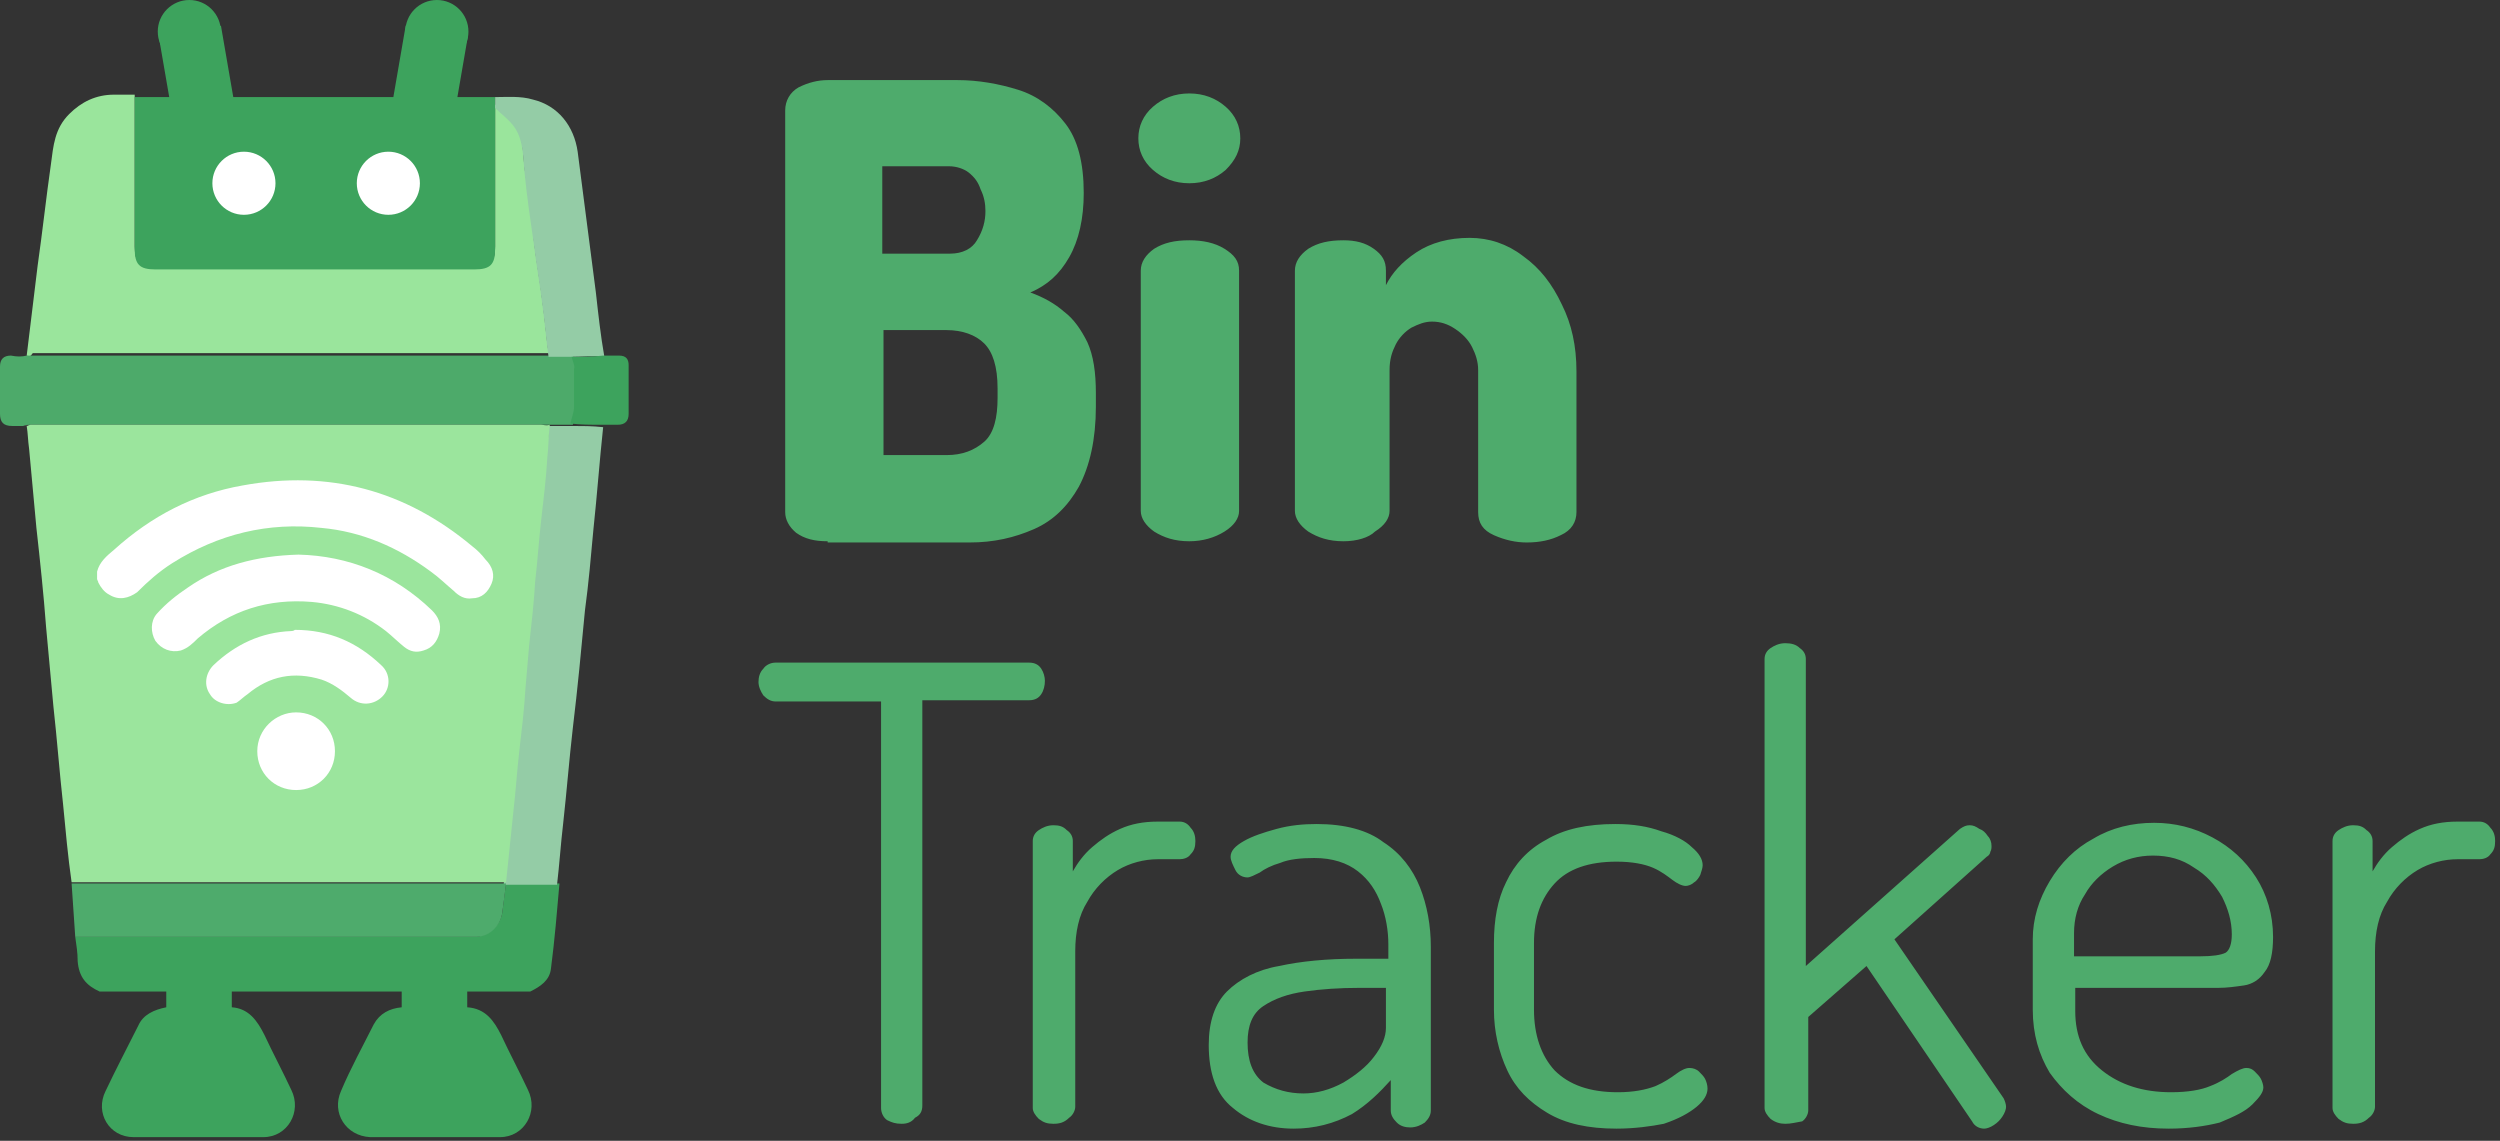 <svg width="206" height="94" viewBox="0 0 206 94" fill="none" xmlns="http://www.w3.org/2000/svg">
<rect x="0" y="0" width="206" height="94" fill="#333333" stroke="none"/>
<g clip-path="url(#clip0_599_4179)">
<path d="M41.3 85.3C40.7 84.1 40 83.1 38.5 83C38.5 82.2 38.5 81.4 38.5 80.6H33.1C33.1 81.4 33.1 82.2 33.1 83C32.1 83.1 31.3 83.5 30.8 84.4C29.9 86.2 28.9 88 28.1 89.9C27.3 91.7 28.5 93.6 30.5 93.7C34.1 93.7 37.7 93.7 41.2 93.7C43.2 93.7 44.4 91.6 43.5 89.8C42.8 88.3 42 86.8 41.3 85.3Z" fill="#3DA35D"/>
<path d="M21.8 85.3C21.2 84.1 20.5 83.1 19.1 83C19.1 82.2 19.1 81.4 19.1 80.6H13.7C13.7 81.4 13.7 82.2 13.7 83C12.7 83.2 11.8 83.6 11.4 84.5C10.5 86.3 9.6 88 8.7 89.9C7.8 91.7 9 93.7 11 93.7C14.6 93.7 18.2 93.7 21.7 93.7C23.7 93.7 24.9 91.6 24 89.8C23.3 88.3 22.5 86.8 21.8 85.3Z" fill="#3DA35D"/>
<path d="M8.2 81.7C7.1 81.2 6.5 80.5 6.4 79.2C6.4 78.5 6.3 77.9 6.2 77.2C17 77.2 27.8 77.2 38.6 77.2C38.8 77.2 39 77.2 39.2 77.2C40.3 77.1 41.3 76.2 41.4 75.1C41.5 74.3 41.6 73.5 41.7 72.8C43.2 72.8 44.7 72.8 46.1 72.8C45.9 75.1 45.7 77.5 45.4 79.8C45.3 80.8 44.5 81.3 43.7 81.7C31.9 81.7 20 81.7 8.2 81.7Z" fill="#3DA35D"/>
<path d="M2.2 29.3C2.5 26.8 2.8 24.4 3.1 21.9C3.5 19.1 3.8 16.3 4.2 13.5C4.4 12 4.5 10.6 5.7 9.4C6.7 8.4 7.9 7.8 9.4 7.8C10 7.8 10.5 7.8 11.1 7.8C11.1 12 11.1 16.2 11.1 20.3C11.1 21.6 11.5 22 12.8 22C21.6 22 30.3 22 39.1 22C40.4 22 40.8 21.6 40.8 20.3C40.8 16.4 40.8 12.5 40.8 8.6C41.3 9.1 42 9.6 42.4 10.2C43.1 11.2 43.1 12.5 43.2 13.7C43.5 15.8 43.8 17.8 44 19.9C44.2 21.6 44.5 23.2 44.7 24.9C44.9 26.3 45 27.7 45.2 29.1C45 29.1 44.9 29.1 44.7 29.1C30.7 29.1 16.7 29.1 2.7 29.1C2.5 29.4 2.4 29.4 2.2 29.3Z" fill="#9AE59C"/>
<path d="M40.8 8.8C40.8 12.7 40.8 16.6 40.8 20.5C40.8 21.8 40.4 22.2 39.1 22.2C30.3 22.2 21.6 22.2 12.8 22.2C11.5 22.2 11.1 21.8 11.1 20.5C11.1 16.3 11.1 12.1 11.1 8C19.2 8 27.4 8 35.5 8C37.3 8 39 8 40.8 8C40.8 8.2 40.8 8.5 40.8 8.8Z" fill="#3DA35D"/>
<path d="M2.2 29.3C2.4 29.3 2.6 29.3 2.8 29.3C16.8 29.3 30.8 29.3 44.8 29.3C45 29.3 45.1 29.3 45.3 29.3C45.9 29.3 46.6 29.3 47.2 29.3C47.3 29.7 47.5 30.1 47.5 30.5C47.5 31.5 47.5 32.5 47.5 33.6C47.5 34.1 47.3 34.5 47.2 35C46.6 35 45.9 35 45.3 35C45.1 35 44.9 35 44.7 35C30.7 35 16.8 35 3 35C2.9 35 2.8 35 2.6 35C2.4 35 2.1 35 1.9 35.1C1.6 35.1 1.3 35.1 1 35.1C0.3 35.1 0 34.8 0 34.1C0 32.8 0 31.5 0 30.2C0 29.6 0.3 29.3 0.9 29.3C1.4 29.4 1.8 29.4 2.2 29.3Z" fill="#4DAA6A"/>
<path d="M45.2 35.1C45.8 35.1 46.5 35.1 47.1 35.1C48 35.1 48.8 35.1 49.7 35.2C49.4 38 49.2 40.8 48.9 43.6C48.7 45.8 48.5 48.1 48.2 50.3C47.9 53.5 47.6 56.7 47.2 60C46.9 62.6 46.7 65.2 46.4 67.9C46.2 69.6 46.1 71.2 45.9 72.9C44.4 72.9 42.9 72.9 41.5 72.9C41.7 71 41.9 69.1 42.1 67.1C42.3 65.4 42.4 63.7 42.6 62C42.8 60.3 43 58.6 43.1 56.9C43.2 55.7 43.3 54.6 43.4 53.4C43.6 51.6 43.8 49.8 43.9 48.1C44.1 46.4 44.2 44.7 44.4 43C44.6 41.3 44.8 39.6 44.9 37.9C45.1 36.9 45.2 36 45.2 35.1Z" fill="#94CCA6"/>
<path d="M5.9 72.8C6 72.8 6.1 72.8 6.3 72.8C18.1 72.8 29.9 72.8 41.7 72.8C41.6 73.6 41.5 74.4 41.4 75.1C41.3 76.2 40.4 77.2 39.2 77.2C39 77.2 38.8 77.2 38.6 77.2C27.8 77.2 17 77.2 6.2 77.2C6.1 75.7 6 74.3 5.9 72.8Z" fill="#4EAB6C"/>
<path d="M47.1 29.4C46.5 29.4 45.8 29.4 45.2 29.4C45 28 44.9 26.6 44.7 25.2C44.5 23.5 44.2 21.9 44 20.2C43.7 18.1 43.4 16.1 43.2 14C43.1 12.8 43.1 11.5 42.4 10.5C42 9.9 41.3 9.4 40.8 8.9C40.8 8.6 40.8 8.3 40.8 8C41.8 8 42.9 7.9 43.9 8.2C46 8.7 47.3 10.4 47.6 12.5C48.1 16.4 48.6 20.2 49.1 24.1C49.3 25.9 49.5 27.7 49.8 29.4C48.9 29.3 48 29.4 47.1 29.4Z" fill="#94CCA6"/>
<path d="M47.1 29.4C48 29.4 48.9 29.4 49.7 29.3C50.1 29.3 50.6 29.3 51 29.3C51.6 29.3 51.8 29.6 51.8 30.1C51.8 31.4 51.8 32.8 51.8 34.1C51.8 34.7 51.5 35 50.9 35C50.5 35 50 35 49.6 35C48.7 35 47.9 35 47 34.9C47.1 34.4 47.3 34 47.3 33.5C47.3 32.5 47.3 31.5 47.3 30.4C47.4 30.2 47.2 29.8 47.1 29.4Z" fill="#3DA35D"/>
<path d="M1.9 35.1C2.1 35.1 2.4 35.1 2.6 35C2.4 35 2.3 35.1 2.2 35.1C2.1 35.1 2 35.1 1.9 35.1Z" fill="#94CCA6"/>
<path d="M44.6 35C30.7 35 16.8 35 3 35C2.9 35 2.8 35 2.6 35C2.4 35 2.3 35.1 2.2 35.1C2.3 35.7 2.3 36.3 2.4 37C2.6 39.2 2.8 41.3 3 43.5C3.3 46.2 3.6 49 3.8 51.7C4 53.9 4.2 56 4.4 58.2C4.7 60.9 4.9 63.6 5.2 66.3C5.4 68.4 5.6 70.6 5.9 72.7C6 72.7 6.1 72.7 6.3 72.7C18.1 72.7 29.9 72.7 41.7 72.7C41.9 70.8 42.1 68.9 42.3 66.9C42.5 65.2 42.6 63.5 42.8 61.8C43 60.1 43.2 58.4 43.3 56.7C43.4 55.5 43.5 54.4 43.6 53.2C43.8 51.4 44 49.6 44.1 47.9C44.3 46.2 44.4 44.5 44.6 42.8C44.8 41.1 45 39.4 45.1 37.7C45.2 36.8 45.2 35.9 45.3 35C45 35.1 44.8 35 44.6 35Z" fill="#9BE59D"/>
<path d="M8 47.1C8.2 46.3 8.8 45.8 9.4 45.3C12.5 42.5 16 40.7 20 40C27.1 38.7 33.4 40.4 38.9 45C39.3 45.3 39.7 45.7 40 46.1C40.6 46.7 40.8 47.4 40.5 48.1C40.2 48.8 39.7 49.3 38.9 49.3C38.3 49.4 37.8 49.1 37.4 48.7C36.8 48.2 36.2 47.6 35.5 47.1C32.8 45.1 29.8 43.8 26.5 43.5C22.1 43 18 44 14.2 46.4C13.1 47.1 12.2 47.9 11.3 48.8C10.6 49.3 9.8 49.5 9 49C8.6 48.8 8.3 48.4 8.1 48C8.1 47.9 8 47.8 8 47.7C8 47.5 8 47.3 8 47.1Z" fill="white"/>
<path d="M24.6 45.7C28.7 45.8 32.5 47.3 35.6 50.3C36.1 50.8 36.4 51.4 36.2 52.2C36 52.9 35.6 53.4 34.9 53.6C34.3 53.8 33.8 53.7 33.3 53.3C32.8 52.9 32.3 52.4 31.8 52C30 50.6 27.9 49.8 25.7 49.6C22.1 49.3 19 50.3 16.3 52.6C15.9 53 15.5 53.4 14.9 53.6C14.1 53.8 13.3 53.5 12.8 52.8C12.4 52.1 12.4 51.2 12.9 50.6C13.7 49.7 14.6 49 15.5 48.4C18.1 46.6 21.1 45.8 24.6 45.7Z" fill="white"/>
<path d="M24.3 51.9C27.1 51.9 29.4 52.9 31.4 54.8C32.2 55.5 32.2 56.7 31.5 57.4C30.8 58.1 29.7 58.2 28.9 57.5C28.2 56.9 27.4 56.3 26.5 56C24.2 55.3 22.2 55.7 20.4 57.2C20.1 57.4 19.8 57.7 19.5 57.9C18.7 58.2 17.7 57.9 17.3 57.2C16.8 56.5 16.9 55.5 17.6 54.8C19.4 53.1 21.5 52.1 24 52C24 52 24.2 52 24.3 51.9Z" fill="white"/>
<path d="M27.6 61.9C27.6 63.7 26.2 65.1 24.4 65.1C22.6 65.1 21.2 63.7 21.2 61.9C21.2 60.1 22.7 58.7 24.4 58.7C26.2 58.7 27.6 60.1 27.6 61.9Z" fill="white"/>
<path d="M36 5.2C37.436 5.2 38.6 4.036 38.6 2.6C38.6 1.164 37.436 0 36 0C34.564 0 33.4 1.164 33.4 2.6C33.4 4.036 34.564 5.2 36 5.2Z" fill="#3DA35D"/>
<path d="M33.43 2.106L31.729 11.96L36.853 12.845L38.554 2.99L33.43 2.106Z" fill="#3DA35D"/>
<path d="M15.6 5.2C17.036 5.2 18.2 4.036 18.2 2.6C18.2 1.164 17.036 0 15.6 0C14.164 0 13 1.164 13 2.6C13 4.036 14.164 5.2 15.6 5.2Z" fill="#3DA35D"/>
<path d="M18.207 2.124L13.082 3.009L14.784 12.863L19.909 11.978L18.207 2.124Z" fill="#3DA35D"/>
<path d="M32 17.7C33.436 17.7 34.6 16.536 34.6 15.1C34.6 13.664 33.436 12.5 32 12.5C30.564 12.5 29.4 13.664 29.4 15.1C29.4 16.536 30.564 17.7 32 17.7Z" fill="white"/>
<path d="M20.1 17.7C21.536 17.7 22.7 16.536 22.7 15.1C22.7 13.664 21.536 12.5 20.1 12.5C18.664 12.5 17.5 13.664 17.5 15.1C17.5 16.536 18.664 17.7 20.1 17.7Z" fill="white"/>
<path d="M68.2 44.6C67.1 44.6 66.3 44.4 65.6 43.9C65 43.4 64.7 42.8 64.7 42.2V9.1C64.7 8.3 65.1 7.6 65.8 7.2C66.6 6.8 67.4 6.6 68.2 6.6H78.9C80.6 6.6 82.3 6.9 83.9 7.4C85.5 7.9 86.8 8.9 87.8 10.2C88.8 11.5 89.3 13.4 89.3 15.9C89.3 18 88.9 19.8 88.1 21.2C87.3 22.6 86.3 23.5 84.9 24.1C86 24.5 86.9 25 87.7 25.7C88.5 26.3 89.1 27.2 89.6 28.2C90.1 29.3 90.3 30.7 90.3 32.4V33.5C90.3 36.2 89.8 38.4 88.9 40.1C88 41.7 86.8 42.9 85.2 43.6C83.6 44.3 81.9 44.7 79.9 44.7H68.2V44.6ZM72.8 37.5H78C79.3 37.5 80.3 37.1 81.1 36.4C81.9 35.7 82.2 34.4 82.2 32.8V32C82.2 30.2 81.8 29 81.1 28.3C80.4 27.6 79.3 27.2 78 27.2H72.8V37.5ZM72.8 20.9H78.3C79.3 20.9 80.1 20.5 80.5 19.8C81 19 81.2 18.2 81.2 17.4C81.2 16.8 81.1 16.2 80.8 15.6C80.6 15 80.3 14.6 79.8 14.2C79.4 13.9 78.8 13.7 78.2 13.7H72.7V20.9H72.8ZM98 15.1C96.8 15.1 95.8 14.7 95 14C94.2 13.3 93.8 12.4 93.8 11.4C93.8 10.4 94.2 9.5 95 8.8C95.8 8.1 96.8 7.7 98 7.7C99.2 7.7 100.2 8.1 101 8.8C101.8 9.5 102.2 10.4 102.2 11.4C102.2 12.4 101.8 13.2 101 14C100.2 14.7 99.2 15.1 98 15.1ZM98 44.6C96.8 44.6 95.9 44.3 95.1 43.8C94.4 43.3 94 42.7 94 42.1V22.3C94 21.6 94.4 21 95.1 20.5C95.9 20 96.8 19.8 98 19.8C99.1 19.8 100.1 20 100.9 20.5C101.7 21 102.1 21.5 102.1 22.3V42.1C102.1 42.7 101.7 43.3 100.9 43.8C100.1 44.3 99.1 44.6 98 44.6ZM110.7 44.6C109.5 44.6 108.6 44.3 107.8 43.8C107.1 43.3 106.7 42.7 106.7 42.1V22.3C106.7 21.6 107.1 21 107.8 20.5C108.6 20 109.5 19.8 110.7 19.8C111.7 19.8 112.5 20 113.2 20.5C113.9 21 114.2 21.5 114.2 22.3V23.5C114.7 22.5 115.5 21.6 116.7 20.8C117.9 20 119.4 19.6 121.1 19.6C122.7 19.6 124.2 20.1 125.5 21.1C126.9 22.1 127.9 23.4 128.7 25.1C129.5 26.7 129.9 28.5 129.9 30.6V42.2C129.9 43 129.5 43.7 128.6 44.1C127.8 44.5 126.9 44.7 125.8 44.7C124.9 44.7 124 44.5 123.1 44.1C122.2 43.7 121.8 43.1 121.8 42.2V30.5C121.8 29.8 121.6 29.2 121.3 28.6C121 28 120.5 27.5 119.9 27.1C119.3 26.7 118.7 26.5 118 26.5C117.4 26.5 116.9 26.7 116.3 27C115.8 27.3 115.3 27.8 115 28.4C114.7 29 114.5 29.6 114.5 30.5V42.1C114.5 42.7 114.1 43.3 113.3 43.8C112.8 44.3 111.8 44.6 110.7 44.6ZM74.3 92.6C73.8 92.6 73.5 92.5 73.1 92.3C72.8 92.1 72.6 91.7 72.6 91.3V57.8H63.9C63.5 57.8 63.2 57.6 62.9 57.3C62.7 57 62.5 56.6 62.5 56.2C62.5 55.8 62.6 55.4 62.9 55.1C63.1 54.8 63.5 54.6 63.9 54.6H84.8C85.3 54.6 85.6 54.8 85.8 55.1C86 55.4 86.1 55.8 86.1 56.1C86.1 56.5 86 56.9 85.8 57.2C85.6 57.5 85.3 57.7 84.8 57.7H76V91.1C76 91.6 75.8 91.9 75.4 92.1C75.1 92.5 74.7 92.6 74.3 92.6ZM86.8 92.6C86.3 92.6 86 92.5 85.6 92.2C85.3 91.9 85.1 91.6 85.1 91.3V69.3C85.1 68.9 85.3 68.6 85.6 68.4C85.9 68.2 86.3 68 86.8 68C87.3 68 87.6 68.1 87.9 68.4C88.2 68.6 88.4 68.9 88.4 69.3V71.8C88.8 71.1 89.3 70.4 90 69.8C90.7 69.2 91.4 68.7 92.3 68.3C93.2 67.9 94.2 67.7 95.4 67.7H97.2C97.6 67.7 97.9 67.9 98.1 68.2C98.4 68.5 98.5 68.9 98.5 69.3C98.5 69.8 98.4 70.1 98.1 70.4C97.9 70.7 97.5 70.8 97.2 70.8H95.4C94.3 70.8 93.1 71.1 92.1 71.7C91.1 72.3 90.2 73.2 89.6 74.3C88.9 75.4 88.6 76.8 88.6 78.4V91.2C88.6 91.5 88.4 91.9 88.1 92.1C87.7 92.5 87.3 92.6 86.8 92.6ZM106.6 93C104.6 93 102.9 92.4 101.6 91.3C100.2 90.2 99.6 88.4 99.6 86.1C99.6 84.2 100.1 82.7 101.1 81.7C102.1 80.7 103.6 79.9 105.4 79.6C107.2 79.2 109.4 79 111.7 79H114.4V77.8C114.4 76.7 114.2 75.5 113.8 74.5C113.4 73.4 112.8 72.5 111.9 71.8C111 71.1 109.8 70.7 108.3 70.7C107.2 70.7 106.2 70.8 105.5 71.1C104.8 71.3 104.2 71.6 103.8 71.9C103.4 72.1 103 72.3 102.8 72.3C102.4 72.3 102 72.1 101.8 71.7C101.6 71.3 101.4 70.9 101.4 70.6C101.4 70.1 101.8 69.7 102.5 69.3C103.2 68.9 104.1 68.6 105.2 68.3C106.3 68 107.4 67.9 108.5 67.9C110.8 67.9 112.7 68.4 114 69.4C115.4 70.3 116.4 71.6 117 73.1C117.6 74.6 117.9 76.3 117.9 78V91.5C117.9 91.9 117.7 92.2 117.4 92.5C117.1 92.7 116.7 92.9 116.2 92.9C115.8 92.9 115.4 92.8 115.1 92.5C114.8 92.2 114.6 91.9 114.6 91.5V89C113.7 90 112.7 91 111.4 91.8C109.9 92.6 108.3 93 106.6 93ZM107.4 90.1C108.5 90.1 109.6 89.8 110.7 89.2C111.7 88.6 112.6 87.9 113.2 87.1C113.9 86.2 114.2 85.4 114.2 84.7V81.4H112C110.4 81.4 108.9 81.5 107.5 81.7C106.1 81.9 105 82.3 104.1 82.9C103.2 83.5 102.8 84.5 102.8 85.9C102.8 87.4 103.2 88.5 104.1 89.2C105.1 89.8 106.2 90.1 107.4 90.1ZM133.2 93C130.9 93 129 92.6 127.5 91.7C126 90.8 124.9 89.7 124.2 88.2C123.5 86.7 123.1 85 123.1 83.2V77.7C123.1 75.8 123.4 74.1 124.1 72.7C124.8 71.2 125.9 70 127.4 69.2C128.9 68.3 130.8 67.9 133.1 67.9C134.6 67.9 135.8 68.1 136.9 68.5C138 68.8 138.9 69.3 139.4 69.8C140 70.3 140.3 70.8 140.3 71.3C140.3 71.5 140.2 71.8 140.1 72.1C140 72.3 139.8 72.6 139.6 72.7C139.4 72.9 139.1 73 138.9 73C138.6 73 138.2 72.8 137.8 72.5C137.4 72.2 136.9 71.8 136.2 71.5C135.5 71.2 134.5 71 133.2 71C130.9 71 129.2 71.6 128.1 72.8C127 74 126.4 75.6 126.4 77.7V83.2C126.4 85.3 127 87 128.1 88.2C129.3 89.4 131 90 133.3 90C134.6 90 135.6 89.8 136.4 89.5C137.1 89.2 137.7 88.8 138.1 88.5C138.5 88.2 138.9 88 139.2 88C139.5 88 139.8 88.1 140 88.3C140.2 88.5 140.4 88.7 140.5 88.9C140.6 89.1 140.7 89.4 140.7 89.7C140.7 90.2 140.4 90.7 139.8 91.2C139.2 91.7 138.3 92.2 137.1 92.6C136.1 92.8 134.7 93 133.2 93ZM147.1 92.6C146.7 92.6 146.3 92.5 145.9 92.2C145.6 91.9 145.4 91.6 145.4 91.3V54.3C145.4 53.9 145.6 53.6 145.9 53.4C146.2 53.2 146.6 53 147.1 53C147.6 53 148 53.1 148.3 53.4C148.6 53.6 148.8 53.9 148.8 54.3V79.6L161.5 68.3C161.8 68.1 162 68 162.3 68C162.6 68 162.8 68.1 163.1 68.3C163.4 68.4 163.6 68.6 163.8 68.9C164 69.1 164.1 69.4 164.1 69.7C164.1 69.9 164.1 70 164 70.2C164 70.3 163.9 70.5 163.7 70.6L156.1 77.4L165.1 90.5C165.2 90.7 165.3 91 165.3 91.2C165.3 91.4 165.2 91.7 165 92C164.8 92.3 164.6 92.5 164.3 92.7C164 92.9 163.7 93 163.5 93C163.1 93 162.7 92.8 162.5 92.4L153.8 79.6L149 83.8V91.5C149 91.8 148.8 92.2 148.5 92.4C147.9 92.5 147.6 92.6 147.1 92.6ZM178.7 93C176.5 93 174.6 92.6 172.9 91.8C171.2 91 169.9 89.8 168.9 88.4C168 86.9 167.5 85.2 167.5 83.2V77.4C167.5 75.7 168 74.1 168.9 72.6C169.8 71.1 171 69.9 172.5 69.1C174 68.2 175.7 67.8 177.5 67.8C179.2 67.8 180.8 68.2 182.3 69C183.8 69.8 185 70.9 185.9 72.3C186.8 73.7 187.3 75.4 187.3 77.2C187.3 78.5 187.1 79.5 186.6 80.1C186.2 80.7 185.6 81.1 184.9 81.2C184.2 81.3 183.5 81.4 182.8 81.4H171V83.3C171 85.4 171.7 87 173.2 88.2C174.7 89.4 176.6 90 178.9 90C180.3 90 181.4 89.8 182.1 89.5C182.9 89.2 183.5 88.8 183.9 88.5C184.4 88.2 184.8 88 185.1 88C185.4 88 185.6 88.1 185.8 88.3C186 88.5 186.2 88.7 186.3 88.9C186.4 89.1 186.5 89.4 186.5 89.6C186.5 90 186.2 90.4 185.6 91C185 91.6 184.1 92 182.9 92.5C181.7 92.8 180.3 93 178.7 93ZM170.9 78.8H181.3C182.3 78.8 183 78.7 183.4 78.5C183.7 78.3 183.9 77.8 183.9 77C183.9 75.9 183.6 74.9 183.1 73.9C182.5 72.9 181.8 72.1 180.8 71.5C179.8 70.8 178.7 70.5 177.4 70.5C176.2 70.5 175.1 70.8 174.1 71.4C173.1 72 172.3 72.8 171.8 73.7C171.2 74.6 170.9 75.7 170.9 76.9V78.8ZM193.9 92.6C193.4 92.6 193.1 92.5 192.7 92.2C192.4 91.9 192.2 91.6 192.2 91.3V69.3C192.2 68.9 192.4 68.6 192.7 68.4C193 68.2 193.4 68 193.9 68C194.4 68 194.7 68.1 195 68.4C195.3 68.6 195.5 68.9 195.5 69.3V71.8C195.9 71.1 196.4 70.4 197.1 69.8C197.8 69.2 198.5 68.7 199.4 68.3C200.3 67.9 201.3 67.7 202.5 67.7H204.3C204.7 67.7 205 67.9 205.2 68.2C205.5 68.5 205.6 68.9 205.6 69.3C205.6 69.8 205.5 70.1 205.2 70.4C205 70.7 204.6 70.8 204.3 70.8H202.5C201.4 70.8 200.2 71.1 199.2 71.7C198.2 72.3 197.3 73.2 196.7 74.3C196 75.4 195.7 76.8 195.7 78.4V91.2C195.7 91.5 195.5 91.9 195.2 92.1C194.8 92.5 194.4 92.6 193.9 92.6Z" fill="#4EAB6C"/>
</g>
<defs>
<clipPath id="clip0_599_4179">
<rect width="205.6" height="93.7" fill="white"/>
</clipPath>
</defs>
</svg>
